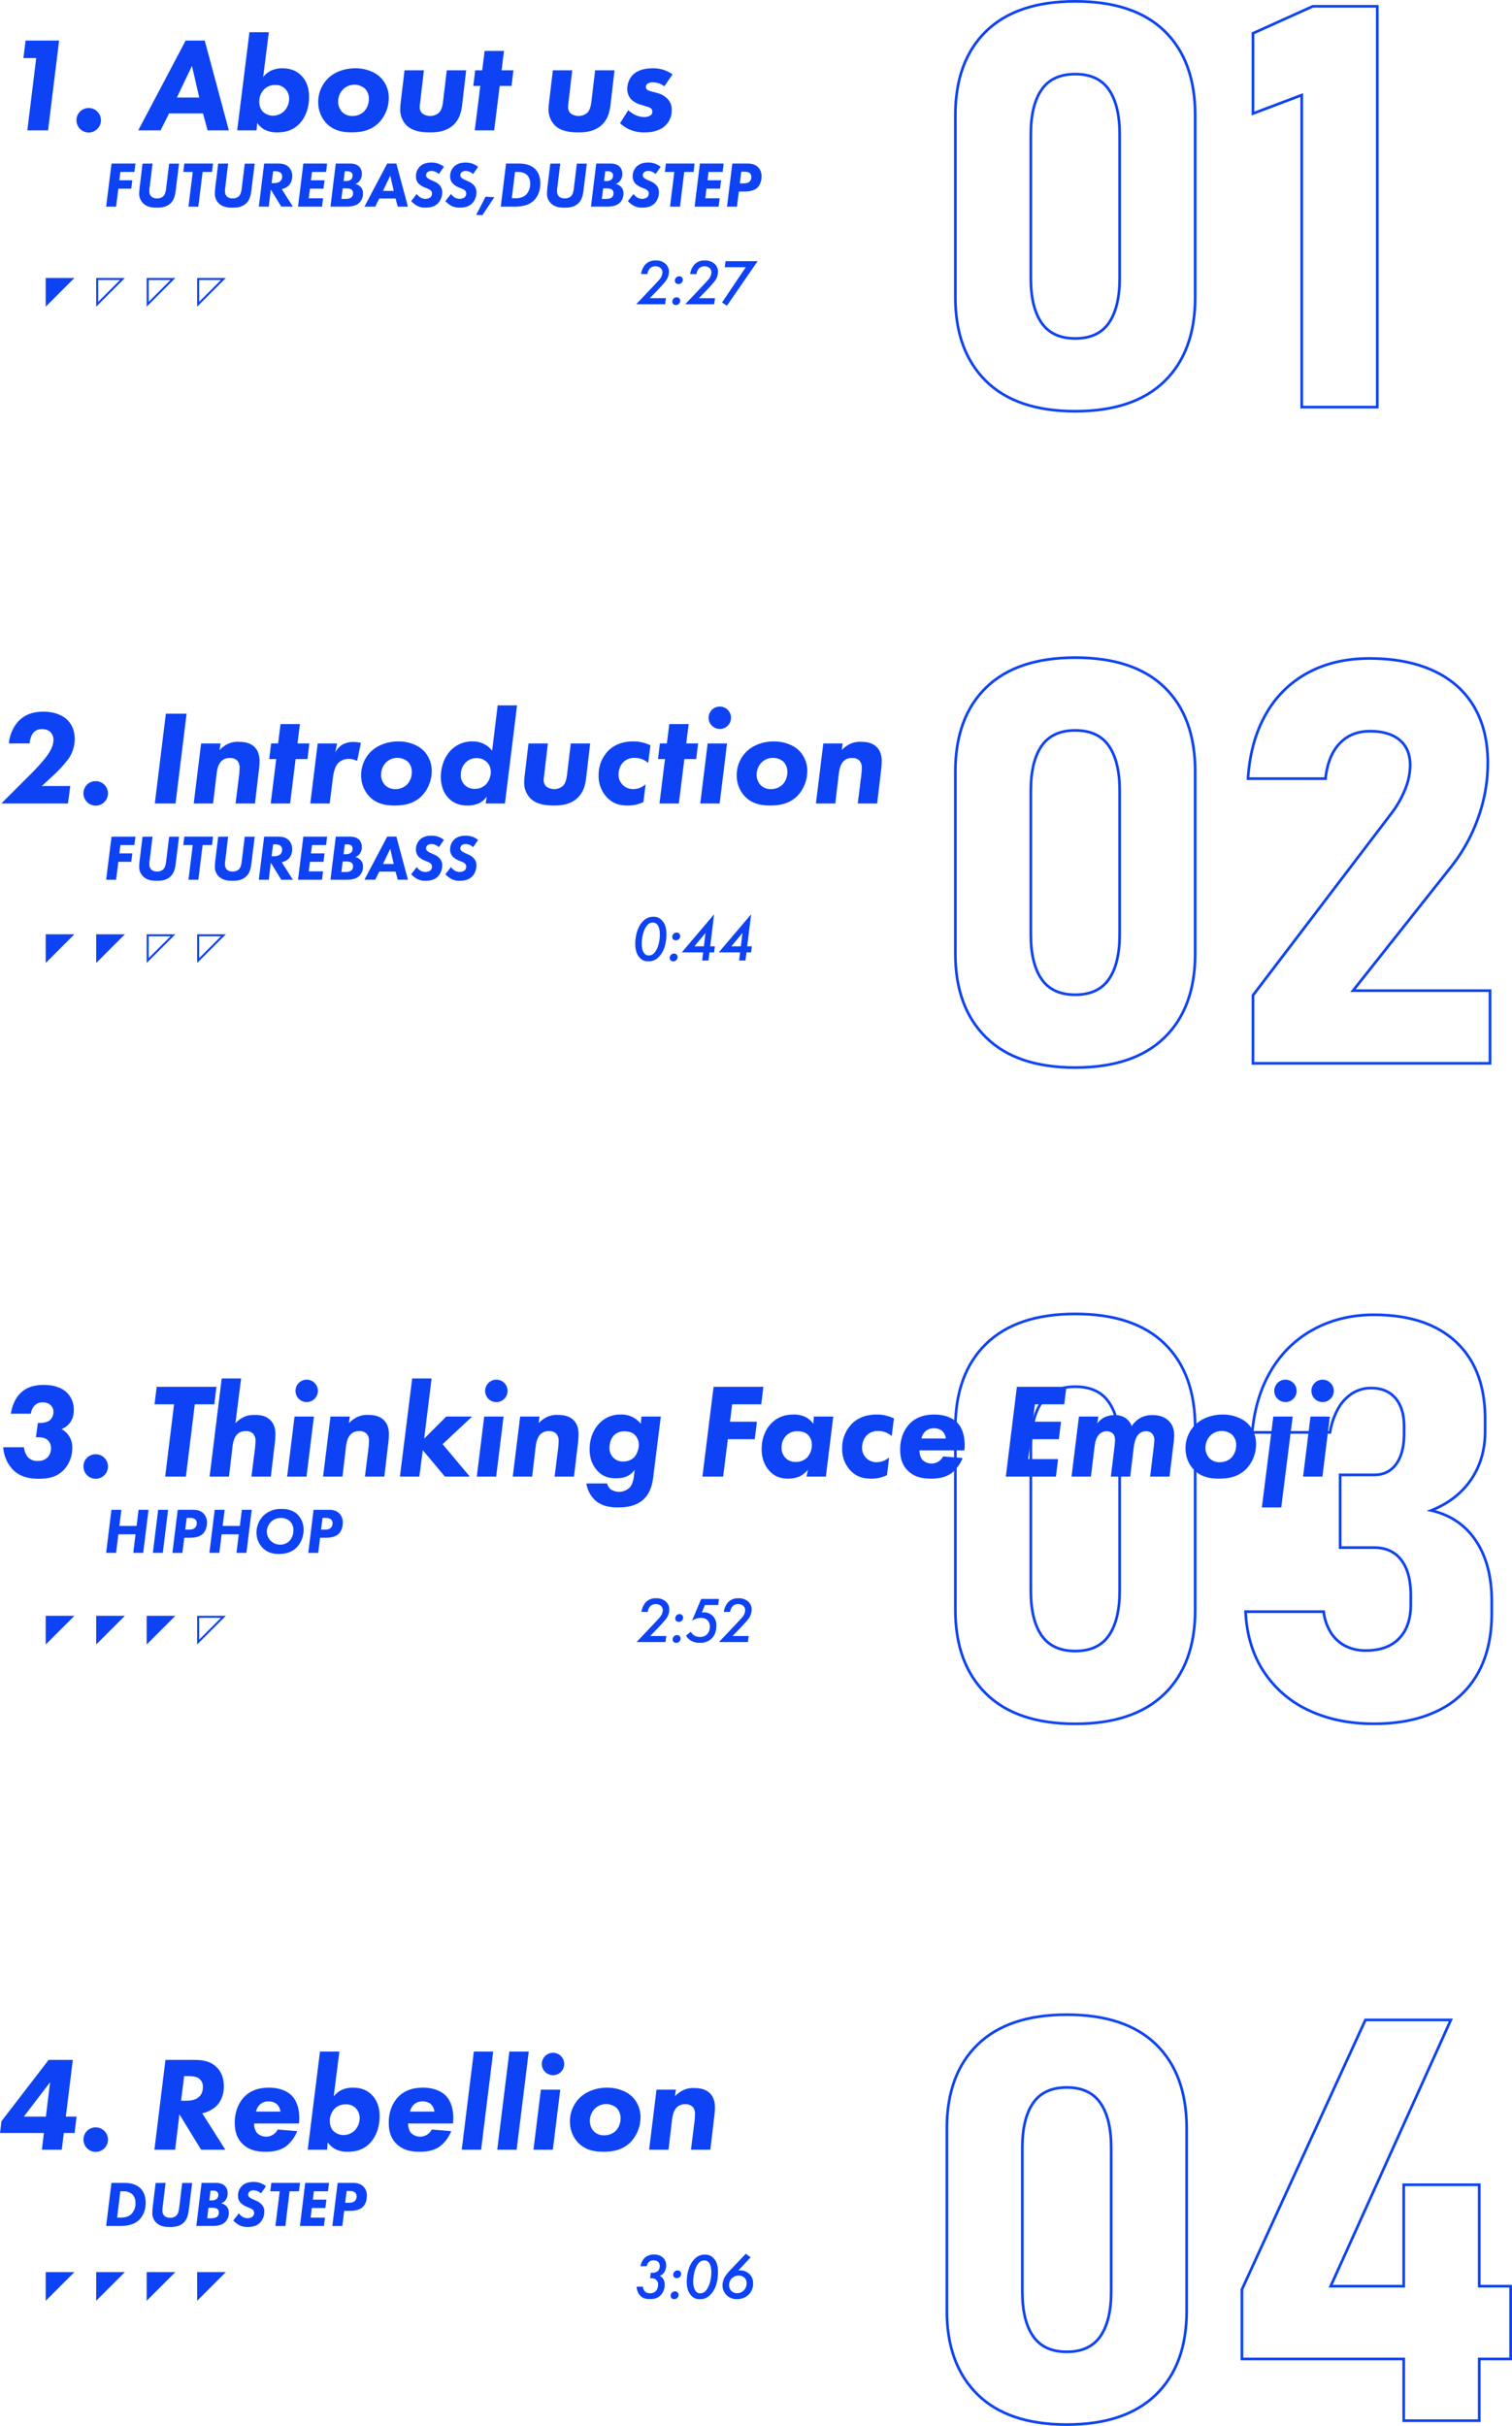 <svg id="レイヤー_1" data-name="レイヤー 1" xmlns="http://www.w3.org/2000/svg" viewBox="0 0 1123.2 1802"><defs><style>.cls-1,.cls-3{fill:#0e43f5;}.cls-2,.cls-4{fill:none;}.cls-2,.cls-3,.cls-4{stroke:#0e43f5;}.cls-2{stroke-width:2px;}.cls-3,.cls-4{stroke-width:1.5px;}</style></defs><g id="レイヤー_2" data-name="レイヤー 2"><g id="レイヤー_1-2" data-name="レイヤー 1-2"><path class="cls-1" d="M26.9,43.14H17.4l1.6-13H43.9l-8.2,66.7H20.3Z"/><path class="cls-1" d="M65.9,80.24a9.1,9.1,0,1,1-9.1,9.1h0a9,9,0,0,1,8.9-9.1Z"/><path class="cls-1" d="M150.8,84.24H125.6l-6.3,12.6H102.7l35.2-66.7h14.2L170,96.84H154.2ZM148,72.44l-5.4-23.5-11.2,23.5Z"/><path class="cls-1" d="M195.5,57.24a17.3,17.3,0,0,1,5.5-4.6,19.11,19.11,0,0,1,8.7-1.9c5.4,0,9.8,1.4,13.5,4.8,5.3,4.9,6.4,11.4,6.4,16.3,0,8.2-2.6,15.4-7.3,20.2s-10.2,6.3-16.5,6.3a19.64,19.64,0,0,1-9.4-2.1,17.7,17.7,0,0,1-5.4-4.9l-.4,5.5H176.2l9.1-72.9h14.4Zm.8,9a13,13,0,0,0-3.7,9.2c0,4.3,1.8,6.7,2.9,7.7a10.91,10.91,0,0,0,7.3,2.8,12.14,12.14,0,0,0,8.2-3.3,13.57,13.57,0,0,0,3.8-9.3,10.27,10.27,0,0,0-3.1-7.5,9.69,9.69,0,0,0-7.1-2.7A11.4,11.4,0,0,0,196.3,66.24Z"/><path class="cls-1" d="M282.8,57.64a21.15,21.15,0,0,1,6,15.1A26.73,26.73,0,0,1,281.6,91c-6.3,6.4-14,7.3-20.5,7.3-5.7,0-12.9-.8-18.6-6.7a22.46,22.46,0,0,1-6.1-15.7,24.32,24.32,0,0,1,7.2-17.6c4.9-4.8,12.3-7.6,20.5-7.6C271.3,50.74,278.4,53.24,282.8,57.64Zm-12.5,25.3a13.36,13.36,0,0,0,3.7-9.5,10.52,10.52,0,0,0-3-7.7,12.05,12.05,0,0,0-15.8.3,12.85,12.85,0,0,0-4,9.5,11.12,11.12,0,0,0,2.9,7.6,10.31,10.31,0,0,0,7.8,3A12.14,12.14,0,0,0,270.3,82.94Z"/><path class="cls-1" d="M346.3,52.24l-2.8,24.1c-.6,5.3-1.5,11.5-6.5,16.3-5.3,5.1-12.4,5.7-17.5,5.7-4.5,0-12.4-.3-17.4-5.1a16.58,16.58,0,0,1-4.8-12,57.71,57.71,0,0,1,.5-6.3l2.7-22.7h14.4l-2.6,22.2c-.3,2.8-.5,3.8-.5,4.9a6.38,6.38,0,0,0,1.9,4.9,10,10,0,0,0,12.5-.6c.6-.6,2.3-2.7,2.9-8l2.8-23.4Z"/><path class="cls-1" d="M371.2,63.84l-4.1,33H352.7l4.09-33h-5.2L353,52.24h5.2l1.8-14.4h14.4l-1.8,14.4h8.8L380,63.84Z"/><path class="cls-1" d="M456.5,52.24l-2.8,24.1c-.6,5.3-1.5,11.5-6.5,16.3-5.3,5.1-12.41,5.7-17.51,5.7-4.5,0-12.4-.3-17.4-5.1a16.58,16.58,0,0,1-4.8-12,57.71,57.71,0,0,1,.5-6.3l2.7-22.7h14.4l-2.6,22.2c-.3,2.8-.5,3.8-.5,4.9a6.38,6.38,0,0,0,1.9,4.9,10,10,0,0,0,12.51-.6c.6-.6,2.3-2.7,2.89-8l2.81-23.4Z"/><path class="cls-1" d="M493.49,64.14a14.15,14.15,0,0,0-8.4-3,7,7,0,0,0-4.3,1.2,3,3,0,0,0-1,2.2,2.71,2.71,0,0,0,1.4,2.4,15.41,15.41,0,0,0,3.5,1.2l3.3.9a16,16,0,0,1,7.7,4.2,11.25,11.25,0,0,1,3.3,8.5,15.28,15.28,0,0,1-4.2,11c-4.8,5-11.8,5.6-15.7,5.6a27,27,0,0,1-11.6-2.2,26,26,0,0,1-6.9-4.6l6.1-9.7a21.34,21.34,0,0,0,5.5,3.7,16.16,16.16,0,0,0,6.2,1.4,8.43,8.43,0,0,0,4.4-1,3.07,3.07,0,0,0,1.8-2.9,3.21,3.21,0,0,0-1.4-2.8,15.69,15.69,0,0,0-3.5-1.3l-3.2-1a17.79,17.79,0,0,1-7.5-4,11.35,11.35,0,0,1-3-8,14.8,14.8,0,0,1,4.2-10.4c4.6-4.5,11.5-4.8,14.7-4.8a24.39,24.39,0,0,1,14.7,4.5Z"/><path class="cls-1" d="M99.82,127.72H89.45l-.76,6.19h9.6l-.77,6.24h-9.6L86.24,153.5H78.85l4-32h17.76Z"/><path class="cls-1" d="M113.31,121.48,111.2,139a14.47,14.47,0,0,0-.24,2.79,5.62,5.62,0,0,0,1.39,4.13,6,6,0,0,0,4.22,1.44,6.45,6.45,0,0,0,4.71-1.59c1.58-1.58,1.92-4.27,2.16-6.09l2.21-18.15H133l-2.3,18.63c-.48,3.84-.92,7.72-3.8,10.65-3.21,3.31-7.87,3.46-10.51,3.46-3.17,0-7.2-.39-10.13-3.31a9.73,9.73,0,0,1-2.83-7.4c0-1.44.24-3.74.38-5l2.07-17Z"/><path class="cls-1" d="M150.51,127.72l-3.17,25.78H140l3.17-25.78h-7l.76-6.24h21.32l-.77,6.24Z"/><path class="cls-1" d="M169.47,121.48,167.36,139a14.47,14.47,0,0,0-.24,2.79,5.62,5.62,0,0,0,1.39,4.13,6,6,0,0,0,4.22,1.44,6.45,6.45,0,0,0,4.71-1.59c1.58-1.58,1.92-4.27,2.16-6.09l2.21-18.15h7.39l-2.31,18.63c-.47,3.84-.91,7.72-3.79,10.65-3.21,3.31-7.87,3.46-10.51,3.46-3.17,0-7.2-.39-10.13-3.31a9.72,9.72,0,0,1-2.83-7.4c0-1.44.24-3.74.38-5l2.07-17Z"/><path class="cls-1" d="M206.24,121.48c3.07,0,6.09.29,8.49,2.88a9.11,9.11,0,0,1,2.31,6.53,9.72,9.72,0,0,1-2.64,7,10.37,10.37,0,0,1-5.09,2.59l8.26,13h-8.64l-7.73-12.63-1.54,12.63h-7.39l3.94-32ZM201.77,136h1.83a7.17,7.17,0,0,0,4.32-1.15,4.45,4.45,0,0,0,1.63-3.74A3.43,3.43,0,0,0,208,128a7.49,7.49,0,0,0-4-.77h-1.1Z"/><path class="cls-1" d="M242.24,127.72H231.77l-.77,6.19h10.09l-.77,6.24H230.24l-.87,7.11H240l-.77,6.24H221.4l3.94-32H243Z"/><path class="cls-1" d="M249.44,121.48h10.22c2.16,0,5,.24,7.06,2.21a7.45,7.45,0,0,1,2.06,5.47,8.12,8.12,0,0,1-1.49,5,6.46,6.46,0,0,1-3.36,2.45,8,8,0,0,1,3.65,1.92,6.55,6.55,0,0,1,2.07,5.09,9.4,9.4,0,0,1-2.6,6.86c-2.54,2.55-6.28,3-9.64,3H245.5Zm4.17,26.26h2.69c1.39,0,3.65-.15,4.8-1.2a4,4,0,0,0,1.15-3.07,3.37,3.37,0,0,0-.86-2.4c-1.06-1.06-3.26-1.11-3.94-1.11h-2.88Zm1.64-13.25h1.48a5.93,5.93,0,0,0,4.08-1.2,4.1,4.1,0,0,0,1.11-2.88,3,3,0,0,0-1-2.4,5.24,5.24,0,0,0-3.27-.77h-1.53Z"/><path class="cls-1" d="M293.84,147.45h-12.1l-3,6.05h-8l16.89-32h6.82l8.59,32h-7.58Zm-1.35-5.66L289.9,130.5l-5.38,11.29Z"/><path class="cls-1" d="M326,129.3a8,8,0,0,0-5.37-2.3,5,5,0,0,0-3,.82,3,3,0,0,0-1.1,2.3,2.61,2.61,0,0,0,1.1,2.16,13.24,13.24,0,0,0,3.12,1.68l1.88.86a11.12,11.12,0,0,1,4.22,3.08,7.37,7.37,0,0,1,1.63,5,11.72,11.72,0,0,1-3.21,8.21c-2.6,2.54-5.91,3.12-9.17,3.12a12.45,12.45,0,0,1-6.39-1.44,17.81,17.81,0,0,1-4.27-3.41l4.13-5.28a11.2,11.2,0,0,0,2.69,2.54A7.17,7.17,0,0,0,316,147.7a6.64,6.64,0,0,0,3.55-1,3.71,3.71,0,0,0,1.35-3,3,3,0,0,0-.91-2.21,7.58,7.58,0,0,0-2.55-1.44l-1.87-.77a14.14,14.14,0,0,1-4.51-2.83A7.41,7.41,0,0,1,309,131a10.06,10.06,0,0,1,2.87-7.25c2.6-2.54,5.91-3,8.65-3a14.23,14.23,0,0,1,9.26,3.17Z"/><path class="cls-1" d="M351.44,129.3a8,8,0,0,0-5.38-2.3,4.91,4.91,0,0,0-3,.82,3,3,0,0,0-1.11,2.3,2.61,2.61,0,0,0,1.11,2.16,12.88,12.88,0,0,0,3.12,1.68l1.87.86a11.12,11.12,0,0,1,4.22,3.08,7.37,7.37,0,0,1,1.63,5,11.72,11.72,0,0,1-3.21,8.21c-2.59,2.54-5.91,3.12-9.17,3.12a12.45,12.45,0,0,1-6.39-1.44,17.81,17.81,0,0,1-4.27-3.41L335,144.1a11.2,11.2,0,0,0,2.69,2.54,7.17,7.17,0,0,0,3.74,1.06,6.68,6.68,0,0,0,3.56-1,3.73,3.73,0,0,0,1.34-3,3,3,0,0,0-.91-2.21,7.58,7.58,0,0,0-2.55-1.44l-1.87-.77a14.14,14.14,0,0,1-4.51-2.83,7.39,7.39,0,0,1-2.11-5.43,10,10,0,0,1,2.88-7.25c2.59-2.54,5.9-3,8.64-3a14.17,14.17,0,0,1,9.26,3.17Z"/><path class="cls-1" d="M360.7,146.11l6.53.33-8.88,13.39-4.61-.19Z"/><path class="cls-1" d="M385.32,121.48c3.31,0,8.64.48,12.24,4.08,2.12,2.11,3.84,5.62,3.84,10.66,0,7.34-3.36,11.33-5,12.86-3.7,3.51-8.74,4.42-14.54,4.42H372l3.93-32Zm-5.13,25.78h2.25c2.16,0,5.57-.15,8.16-2.45a11.19,11.19,0,0,0,3.22-8.4,8.8,8.8,0,0,0-2.31-6.43,9.86,9.86,0,0,0-6.67-2.26h-2.25Z"/><path class="cls-1" d="M416.19,121.48,414.07,139a16.25,16.25,0,0,0-.24,2.79,5.62,5.62,0,0,0,1.4,4.13,6,6,0,0,0,4.22,1.44,6.45,6.45,0,0,0,4.71-1.59c1.58-1.58,1.92-4.27,2.16-6.09l2.2-18.15h7.4l-2.31,18.63c-.48,3.84-.91,7.72-3.79,10.65-3.22,3.31-7.87,3.46-10.51,3.46-3.17,0-7.2-.39-10.13-3.31a9.72,9.72,0,0,1-2.83-7.4c0-1.44.23-3.74.38-5l2.06-17Z"/><path class="cls-1" d="M442.92,121.48h10.23c2.16,0,5,.24,7.05,2.21a7.41,7.41,0,0,1,2.07,5.47,8.12,8.12,0,0,1-1.49,5,6.52,6.52,0,0,1-3.36,2.45,8,8,0,0,1,3.65,1.92,6.54,6.54,0,0,1,2.06,5.09,9.39,9.39,0,0,1-2.59,6.86c-2.54,2.55-6.29,3-9.65,3H439Zm4.18,26.26h2.69c1.39,0,3.64-.15,4.8-1.2a4,4,0,0,0,1.15-3.07,3.42,3.42,0,0,0-.86-2.4c-1.06-1.06-3.27-1.11-3.94-1.11h-2.88Zm1.63-13.25h1.49a6,6,0,0,0,4.08-1.2,4,4,0,0,0,1.1-2.88,3,3,0,0,0-1-2.4,5.19,5.19,0,0,0-3.26-.77H449.6Z"/><path class="cls-1" d="M487,129.3a8,8,0,0,0-5.38-2.3,5,5,0,0,0-3,.82,3,3,0,0,0-1.1,2.3,2.61,2.61,0,0,0,1.1,2.16,13.24,13.24,0,0,0,3.12,1.68l1.88.86a11.12,11.12,0,0,1,4.22,3.08,7.37,7.37,0,0,1,1.63,5,11.72,11.72,0,0,1-3.21,8.21c-2.6,2.54-5.91,3.12-9.17,3.12a12.45,12.45,0,0,1-6.39-1.44,17.81,17.81,0,0,1-4.27-3.41l4.13-5.28a11.2,11.2,0,0,0,2.69,2.54A7.17,7.17,0,0,0,477,147.7a6.64,6.64,0,0,0,3.55-1,3.71,3.71,0,0,0,1.35-3,3,3,0,0,0-.91-2.21,7.58,7.58,0,0,0-2.55-1.44l-1.87-.77a14.14,14.14,0,0,1-4.51-2.83A7.4,7.4,0,0,1,470,131a10,10,0,0,1,2.88-7.25c2.59-2.54,5.9-3,8.64-3a14.23,14.23,0,0,1,9.26,3.17Z"/><path class="cls-1" d="M508.3,127.72l-3.17,25.78h-7.39l3.17-25.78h-7l.77-6.24H516l-.77,6.24Z"/><path class="cls-1" d="M536.81,127.72H526.34l-.76,6.19h10.08l-.77,6.24H524.81l-.87,7.11H534.6l-.77,6.24H516l3.93-32H537.6Z"/><path class="cls-1" d="M554.81,121.48c2.25,0,5.71.1,8.3,2.69a9.29,9.29,0,0,1,2.6,6.86c0,3.55-1.21,6.63-3.13,8.4-1.43,1.35-4.17,2.84-9.5,2.84h-4.22l-1.4,11.23h-7.39l3.94-32Zm-5.23,14.74h2.64c1.58,0,3.41-.15,4.65-1.4a4.46,4.46,0,0,0,1.25-3.31,3.64,3.64,0,0,0-1.06-2.78c-1.15-1.11-3.07-1.2-4.17-1.2h-2.21Z"/><path class="cls-1" d="M21,576.84a157.06,157.06,0,0,0,12.6-13.7c2.3-2.9,6.1-8.2,6.1-13.4a8.08,8.08,0,0,0-2.5-6.2,8.91,8.91,0,0,0-6-1.9,7.88,7.88,0,0,0-6.3,2.5c-1.6,1.8-2.7,5.3-2.9,8.1H6.6a28.19,28.19,0,0,1,6.9-16.3c5.3-5.7,12-7.3,18.7-7.3,8,0,14.1,2.5,17.8,6.1,2.7,2.6,5.5,7.2,5.5,14.2a25.74,25.74,0,0,1-4.4,14.4,85.7,85.7,0,0,1-10.9,12.1l-9.1,8.4H52.2l-1.7,13H1Z"/><path class="cls-1" d="M71.1,580.24a9.1,9.1,0,1,1-9.1,9.1h0a9,9,0,0,1,8.9-9.1Z"/><path class="cls-1" d="M138.6,530.14l-8.2,66.7H115l8.2-66.7Z"/><path class="cls-1" d="M163.8,552.24l-.7,4.9a21.26,21.26,0,0,1,5.5-4.2,16.8,16.8,0,0,1,8.8-1.9c3.7,0,8.2.5,11.6,3.8s3.8,7.9,3.8,10.6a67.19,67.19,0,0,1-.7,8.5l-2.7,22.9H175l2.4-19.3a54.2,54.2,0,0,0,.6-7.2,7.7,7.7,0,0,0-1.8-5.4,7.39,7.39,0,0,0-5.3-1.9,8.65,8.65,0,0,0-6.5,2.4c-2.6,2.7-3.2,7-3.5,9.4l-2.6,22H143.9l5.5-44.6Z"/><path class="cls-1" d="M219.6,563.84l-4.1,33H201.1l4.1-33H200l1.4-11.6h5.2l1.8-14.4h14.4l-1.8,14.4h8.8l-1.4,11.6Z"/><path class="cls-1" d="M236,552.24h14.4l-1.3,6.6a14,14,0,0,1,5.6-5.9,16.71,16.71,0,0,1,7.5-1.8,23,23,0,0,1,5.9.7l-2.8,13.4a13.79,13.79,0,0,0-6.3-1.5,10.61,10.61,0,0,0-7.4,2.7c-2.5,2.4-3.7,6.6-4.3,11.4l-2.4,19H230.5Z"/><path class="cls-1" d="M314.7,557.64a21.15,21.15,0,0,1,6,15.1,26.73,26.73,0,0,1-7.2,18.3c-6.3,6.4-14,7.3-20.5,7.3-5.7,0-12.91-.8-18.61-6.7a22.46,22.46,0,0,1-6.1-15.7,24.27,24.27,0,0,1,7.21-17.6c4.9-4.8,12.3-7.6,20.5-7.6C303.2,550.74,310.3,553.24,314.7,557.64Zm-12.5,25.3a13.36,13.36,0,0,0,3.7-9.5,10.52,10.52,0,0,0-3-7.7,12.05,12.05,0,0,0-15.8.3,12.85,12.85,0,0,0-4,9.5,11.06,11.06,0,0,0,2.9,7.6,10.31,10.31,0,0,0,7.8,3A12.14,12.14,0,0,0,302.2,582.94Z"/><path class="cls-1" d="M369.7,523.94h14.4l-9,72.9H360.8l.8-5.1a14.74,14.74,0,0,1-5.9,5,20.51,20.51,0,0,1-8.61,1.6c-5.4,0-9.8-1.5-13.5-5.1s-6.1-9.1-6.1-16.2c0-7.3,2.5-14.8,7.7-20a21.83,21.83,0,0,1,16-6.3,17.86,17.86,0,0,1,14.4,6.9Zm-23.81,42.5a12.75,12.75,0,0,0-3.6,9.1,9.94,9.94,0,0,0,10.5,10.4,11.24,11.24,0,0,0,8.31-3.4,14.26,14.26,0,0,0,3.5-9.2,10.1,10.1,0,0,0-2.9-7.2,10.57,10.57,0,0,0-7.61-3A11.24,11.24,0,0,0,345.89,566.44Z"/><path class="cls-1" d="M438.4,552.24l-2.8,24.1c-.6,5.3-1.5,11.5-6.5,16.3-5.31,5.1-12.41,5.7-17.51,5.7-4.5,0-12.4-.3-17.4-5.1a16.58,16.58,0,0,1-4.8-12,57.71,57.71,0,0,1,.5-6.3l2.7-22.7H407l-2.6,22.2c-.3,2.8-.5,3.8-.5,4.9a6.38,6.38,0,0,0,1.9,4.9,10,10,0,0,0,12.5-.6c.6-.6,2.3-2.7,2.9-8l2.81-23.4Z"/><path class="cls-1" d="M481.49,566.74a15,15,0,0,0-10-3.8,11.82,11.82,0,0,0-8.7,3.4,13.65,13.65,0,0,0-3.3,8.9,10.54,10.54,0,0,0,3.2,7.9,10.77,10.77,0,0,0,7.8,3,13.53,13.53,0,0,0,9.1-3.6l-1.6,13.2a25.25,25.25,0,0,1-11.8,2.6c-5.9,0-10.9-1.3-15.5-6.2a23,23,0,0,1-6-16.1,25.62,25.62,0,0,1,7-18.2c3.8-3.9,9.7-7.1,18.5-7.1a28.7,28.7,0,0,1,13,2.9Z"/><path class="cls-1" d="M508.39,563.84l-4.1,33h-14.4l4.1-33h-5.2l1.4-11.6h5.2l1.8-14.4h14.4l-1.8,14.4h8.8l-1.4,11.6Z"/><path class="cls-1" d="M540.09,552.24l-5.5,44.6h-14.4l5.5-44.6Zm-5.3-27.4a8.32,8.32,0,1,1-.16,0Z"/><path class="cls-1" d="M593.69,557.64a21.15,21.15,0,0,1,6,15.1,26.73,26.73,0,0,1-7.2,18.3c-6.3,6.4-14,7.3-20.5,7.3-5.7,0-12.9-.8-18.6-6.7a22.46,22.46,0,0,1-6.1-15.7,24.32,24.32,0,0,1,7.2-17.6c4.9-4.8,12.3-7.6,20.5-7.6C582.19,550.74,589.29,553.24,593.69,557.64Zm-12.5,25.3a13.36,13.36,0,0,0,3.7-9.5,10.52,10.52,0,0,0-3-7.7,12.05,12.05,0,0,0-15.8.3,12.85,12.85,0,0,0-4,9.5,11.12,11.12,0,0,0,2.9,7.6,10.31,10.31,0,0,0,7.8,3A12.14,12.14,0,0,0,581.19,582.94Z"/><path class="cls-1" d="M626,552.24l-.7,4.9a21.26,21.26,0,0,1,5.5-4.2,16.8,16.8,0,0,1,8.8-1.9c3.7,0,8.2.5,11.6,3.8s3.8,7.9,3.8,10.6a67.19,67.19,0,0,1-.7,8.5l-2.7,22.9H637.2l2.4-19.3a54.2,54.2,0,0,0,.6-7.2,7.7,7.7,0,0,0-1.8-5.4,7.39,7.39,0,0,0-5.3-1.9,8.65,8.65,0,0,0-6.5,2.4c-2.6,2.7-3.2,7-3.5,9.4l-2.6,22H606.1l5.5-44.6Z"/><path class="cls-1" d="M99.82,627.72H89.45l-.76,6.19h9.6l-.77,6.24h-9.6L86.24,653.5H78.85l4-32h17.76Z"/><path class="cls-1" d="M113.31,621.48,111.2,639a14.47,14.47,0,0,0-.24,2.79,5.62,5.62,0,0,0,1.39,4.13,6,6,0,0,0,4.22,1.44,6.45,6.45,0,0,0,4.71-1.59c1.58-1.58,1.92-4.27,2.16-6.09l2.21-18.15H133l-2.3,18.63c-.48,3.84-.92,7.72-3.8,10.65-3.21,3.32-7.87,3.46-10.51,3.46-3.17,0-7.2-.39-10.13-3.31a9.73,9.73,0,0,1-2.83-7.4c0-1.44.24-3.74.38-5l2.07-17Z"/><path class="cls-1" d="M150.51,627.72l-3.17,25.78H140l3.17-25.78h-7l.76-6.24h21.32l-.77,6.24Z"/><path class="cls-1" d="M169.47,621.48,167.36,639a14.47,14.47,0,0,0-.24,2.79,5.62,5.62,0,0,0,1.39,4.13,6,6,0,0,0,4.22,1.44,6.45,6.45,0,0,0,4.71-1.59c1.58-1.58,1.92-4.27,2.16-6.09l2.21-18.15h7.39l-2.31,18.63c-.47,3.84-.91,7.72-3.79,10.65-3.21,3.32-7.87,3.46-10.51,3.46-3.17,0-7.2-.39-10.13-3.31a9.72,9.72,0,0,1-2.83-7.4c0-1.44.24-3.74.38-5l2.07-17Z"/><path class="cls-1" d="M206.24,621.48c3.07,0,6.09.29,8.49,2.88a9.11,9.11,0,0,1,2.31,6.53,9.72,9.72,0,0,1-2.64,7,10.37,10.37,0,0,1-5.09,2.59l8.26,13h-8.64l-7.73-12.63-1.54,12.63h-7.39l3.94-32ZM201.77,636h1.83a7.17,7.17,0,0,0,4.32-1.16,4.45,4.45,0,0,0,1.63-3.74A3.43,3.43,0,0,0,208,628a7.49,7.49,0,0,0-4-.77h-1.1Z"/><path class="cls-1" d="M242.24,627.72H231.77l-.77,6.19h10.09l-.77,6.24H230.24l-.87,7.11H240l-.77,6.24H221.4l3.94-32H243Z"/><path class="cls-1" d="M249.44,621.48h10.22c2.16,0,5,.24,7.06,2.21a7.49,7.49,0,0,1,2.06,5.47,8.05,8.05,0,0,1-1.49,5,6.46,6.46,0,0,1-3.36,2.45,8,8,0,0,1,3.65,1.92,6.55,6.55,0,0,1,2.07,5.09,9.4,9.4,0,0,1-2.6,6.86c-2.54,2.55-6.28,3-9.64,3H245.5Zm4.17,26.26h2.69c1.39,0,3.65-.15,4.8-1.2a4,4,0,0,0,1.15-3.07,3.37,3.37,0,0,0-.86-2.4c-1.06-1.06-3.26-1.11-3.94-1.11h-2.88Zm1.64-13.25h1.48a5.92,5.92,0,0,0,4.08-1.2,4.1,4.1,0,0,0,1.11-2.88,3,3,0,0,0-1-2.4,5.24,5.24,0,0,0-3.27-.77h-1.53Z"/><path class="cls-1" d="M293.84,647.45h-12.1l-3,6h-8l16.89-32h6.82l8.59,32h-7.58Zm-1.35-5.66L289.9,630.5l-5.38,11.29Z"/><path class="cls-1" d="M326,629.3a8,8,0,0,0-5.37-2.3,5,5,0,0,0-3,.82,3,3,0,0,0-1.1,2.3,2.61,2.61,0,0,0,1.1,2.16,13.24,13.24,0,0,0,3.12,1.68l1.88.87a11.09,11.09,0,0,1,4.22,3.07,7.37,7.37,0,0,1,1.63,5,11.72,11.72,0,0,1-3.21,8.21c-2.6,2.54-5.91,3.12-9.17,3.12a12.45,12.45,0,0,1-6.39-1.44,17.81,17.81,0,0,1-4.27-3.41l4.13-5.28a11.2,11.2,0,0,0,2.69,2.54A7.17,7.17,0,0,0,316,647.7a6.64,6.64,0,0,0,3.55-1,3.71,3.71,0,0,0,1.35-3,3,3,0,0,0-.91-2.21,7.58,7.58,0,0,0-2.55-1.44l-1.87-.77a14.14,14.14,0,0,1-4.51-2.83A7.41,7.41,0,0,1,309,631a10.06,10.06,0,0,1,2.87-7.25c2.6-2.54,5.91-3,8.65-3a14.17,14.17,0,0,1,9.26,3.17Z"/><path class="cls-1" d="M351.44,629.3a8,8,0,0,0-5.38-2.3,4.91,4.91,0,0,0-3,.82,3,3,0,0,0-1.11,2.3,2.61,2.61,0,0,0,1.11,2.16,13.24,13.24,0,0,0,3.12,1.68l1.87.87a11.09,11.09,0,0,1,4.22,3.07,7.37,7.37,0,0,1,1.63,5,11.72,11.72,0,0,1-3.21,8.21c-2.59,2.54-5.91,3.12-9.17,3.12a12.45,12.45,0,0,1-6.39-1.44,17.81,17.81,0,0,1-4.27-3.41L335,644.1a11.2,11.2,0,0,0,2.69,2.54,7.17,7.17,0,0,0,3.74,1.06,6.68,6.68,0,0,0,3.56-1,3.73,3.73,0,0,0,1.34-3,3,3,0,0,0-.91-2.21,7.58,7.58,0,0,0-2.55-1.44l-1.87-.77a14.14,14.14,0,0,1-4.51-2.83,7.39,7.39,0,0,1-2.11-5.43,10,10,0,0,1,2.88-7.25c2.59-2.54,5.9-3,8.64-3a14.17,14.17,0,0,1,9.26,3.17Z"/><path class="cls-1" d="M8.1,1050.14c.7-5.3,3.1-11.3,6.9-15.1,5.4-5.5,12.6-6.3,17.6-6.3,10.1,0,15.1,3.8,17,5.6a17.51,17.51,0,0,1,5.2,13.1,15.12,15.12,0,0,1-2.9,9.5,14.37,14.37,0,0,1-6.2,4.6,15.24,15.24,0,0,1,8,13.7,23.76,23.76,0,0,1-6.3,16.6c-5.3,5.5-11.6,6.6-18.6,6.6-6.4,0-13.6-1.1-19.2-6.7A26.68,26.68,0,0,1,2.4,1075H17.8a14.66,14.66,0,0,0,2.8,7.3,9.5,9.5,0,0,0,7.5,2.9,9.55,9.55,0,0,0,7.4-2.8,9.91,9.91,0,0,0,2.4-6.6,8.14,8.14,0,0,0-2.6-6.2c-2.3-2-5.5-2-7.7-2h-.9l1.4-10.6h1c2.5,0,5.5-.3,7.6-1.8a8,8,0,0,0,3-6.4,6.49,6.49,0,0,0-2.4-5.3,8.35,8.35,0,0,0-5.6-1.8,8.3,8.3,0,0,0-6,2.3,11.82,11.82,0,0,0-2.8,6.1Z"/><path class="cls-1" d="M71.1,1080.24a9.1,9.1,0,1,1-9.1,9.1h0a9,9,0,0,1,8.9-9.1Z"/><path class="cls-1" d="M144.7,1043.14l-6.6,53.7H122.7l6.6-53.7H114.8l1.6-13h44.4l-1.6,13Z"/><path class="cls-1" d="M179.1,1023.94l-4.2,33.2a21.65,21.65,0,0,1,5.5-4.2c3.2-1.7,5.8-1.9,9.1-1.9,3.5,0,7.9.5,11.3,3.8s3.8,7.9,3.8,10.6a67.19,67.19,0,0,1-.7,8.5l-2.7,22.9H186.8l2.4-19.3a54.2,54.2,0,0,0,.6-7.2,7.7,7.7,0,0,0-1.8-5.4,7.28,7.28,0,0,0-5.1-1.9c-2.6,0-4.8.5-6.7,2.4-2.6,2.6-3.2,7-3.5,9.4l-2.6,22H155.7l9-72.9Z"/><path class="cls-1" d="M233.2,1052.24l-5.5,44.6H213.3l5.5-44.6Zm-5.3-27.4a8.32,8.32,0,1,1-.16,0Z"/><path class="cls-1" d="M259.9,1052.24l-.7,4.9a21.26,21.26,0,0,1,5.5-4.2,16.8,16.8,0,0,1,8.8-1.9c3.7,0,8.2.5,11.6,3.8s3.8,7.9,3.8,10.6a67.19,67.19,0,0,1-.7,8.5l-2.7,22.9H271.1l2.4-19.3a54.2,54.2,0,0,0,.6-7.2,7.7,7.7,0,0,0-1.8-5.4,7.39,7.39,0,0,0-5.3-1.9,8.65,8.65,0,0,0-6.5,2.4c-2.6,2.7-3.2,7-3.5,9.4l-2.6,22H240l5.5-44.6Z"/><path class="cls-1" d="M320.6,1023.94l-5.5,44.7,16.4-16.4h19.2l-21.9,20.5,20.2,24.1H330.5l-16.41-19.6-2.59,19.6H297.09l9.1-72.9Z"/><path class="cls-1" d="M374.09,1052.24l-5.5,44.6h-14.4l5.5-44.6Zm-5.3-27.4a8.33,8.33,0,1,1-.14,0Z"/><path class="cls-1" d="M400.79,1052.24l-.7,4.9a21.26,21.26,0,0,1,5.5-4.2,16.8,16.8,0,0,1,8.8-1.9c3.7,0,8.2.5,11.61,3.8s3.79,7.9,3.79,10.6a67.17,67.17,0,0,1-.69,8.5l-2.7,22.9H412l2.4-19.3a54.2,54.2,0,0,0,.6-7.2,7.7,7.7,0,0,0-1.8-5.4,7.39,7.39,0,0,0-5.3-1.9,8.65,8.65,0,0,0-6.5,2.4c-2.6,2.7-3.2,7-3.5,9.4l-2.6,22H380.9l5.5-44.6Z"/><path class="cls-1" d="M476.49,1052.24h14.4l-5.6,44.8c-.7,5.2-2,11.5-6.7,16.2-5.9,5.9-14.3,6.5-19.5,6.5-6,0-12.4-1-17.3-5.6a21.64,21.64,0,0,1-6.2-12.2H451a8.8,8.8,0,0,0,2.7,4.4,11.43,11.43,0,0,0,14.2-1.5c1.8-2.1,2.7-5.6,3-8.3l.6-4.8c-4,5.7-9.7,6.3-13.7,6.3-4.5,0-9.2-.5-13.8-5.3-3.1-3.2-6-8.3-6-16.2s2.7-14.6,7.3-19.3a21.21,21.21,0,0,1,16-6.5,17.91,17.91,0,0,1,14.7,6.9Zm-20.4,13.9c-2,2-3.3,5.7-3.3,9a9.78,9.78,0,0,0,9,10.48,9,9,0,0,0,1.16,0,11.53,11.53,0,0,0,7.9-2.9c2.2-2.1,3.7-6.2,3.7-9.5a10.54,10.54,0,0,0-2.9-7.3c-1.4-1.4-3.7-2.7-7.7-2.7A10.78,10.78,0,0,0,456.09,1066.14Z"/><path class="cls-1" d="M565.49,1043.14h-21.6l-1.6,12.9h20l-1.6,13h-20l-3.5,27.8h-15.4l8.3-66.7h37Z"/><path class="cls-1" d="M604.59,1052.24H619l-5.5,44.6H599.1l1.1-5.1a19.39,19.39,0,0,1-6.3,5,21.26,21.26,0,0,1-8.3,1.6c-5.5,0-9.9-1.4-13.8-5.5-3.3-3.5-6-8.7-6-16.4,0-8.2,2.9-14.8,7.2-19.2,4.6-4.7,10.2-6.5,16.4-6.5a20,20,0,0,1,8.7,1.7,16.06,16.06,0,0,1,6.1,5.2Zm-20.6,14.2a12.64,12.64,0,0,0-3.4,8.9,10.69,10.69,0,0,0,2.9,7.6,10,10,0,0,0,7.6,3,11.63,11.63,0,0,0,8.2-3,13.63,13.63,0,0,0,3.8-9.6,10.3,10.3,0,0,0-3.1-7.7c-1.3-1.2-3.6-2.5-7.5-2.5a11.3,11.3,0,0,0-8.49,3.3Z"/><path class="cls-1" d="M662.39,1066.74a15,15,0,0,0-10-3.8,11.82,11.82,0,0,0-8.7,3.4,13.65,13.65,0,0,0-3.3,8.9,10.54,10.54,0,0,0,3.2,7.9,10.77,10.77,0,0,0,7.8,3,13.53,13.53,0,0,0,9.1-3.6l-1.6,13.2a25.25,25.25,0,0,1-11.8,2.6c-5.9,0-10.9-1.3-15.5-6.2a23,23,0,0,1-6-16.1,25.62,25.62,0,0,1,7-18.2c3.8-3.9,9.7-7.1,18.5-7.1a28.7,28.7,0,0,1,13,2.9Z"/><path class="cls-1" d="M683.09,1077.34a11.82,11.82,0,0,0,1.8,6.7,9.65,9.65,0,0,0,15.7-2.2l14.5,1.2a27,27,0,0,1-8.1,11.1c-5.1,3.8-11.2,4.2-15.3,4.2-5.5,0-12.1-.7-17.4-6-4.3-4.3-5.6-9.6-5.6-15.6,0-9.8,4-16.3,7.7-19.8,5.4-5.1,12.1-6.2,17.7-6.2,7.6,0,13.3,2.4,16.7,5.7,6,5.9,6.2,15.6,5.6,20.9Zm19.5-8.8a9,9,0,0,0-2.9-5.8,10,10,0,0,0-5.9-1.8,9.21,9.21,0,0,0-6.8,2.7,10.39,10.39,0,0,0-2.5,4.9Z"/><path class="cls-1" d="M790.59,1043.14h-21.8l-1.6,12.9h21l-1.6,13h-21l-1.8,14.8H786l-1.6,13H747.18l8.21-66.7h36.8Z"/><path class="cls-1" d="M801.49,1052.24h14.4l-.8,5.2a14.68,14.68,0,0,1,5.3-4.6,17.51,17.51,0,0,1,7.6-1.7,14.23,14.23,0,0,1,8.1,2.2,12.12,12.12,0,0,1,4.6,6,19.54,19.54,0,0,1,5.9-5.8,17.87,17.87,0,0,1,9.5-2.4c3.2,0,8.1.5,11.9,4.1,5.4,5.2,4.4,12,3.7,17.6l-2.9,24h-14.4l2.6-21.5c.4-3.6.5-4.7.5-5.5a7.13,7.13,0,0,0-1.8-5.1,6.26,6.26,0,0,0-4.3-1.6,7.7,7.7,0,0,0-5.5,2.2c-1.5,1.5-3,4.3-3.7,10l-2.6,21.5h-14.4l2.7-22a44.54,44.54,0,0,0,.4-4.9c0-1.4-.1-3.6-1.6-5.1a6.88,6.88,0,0,0-4.6-1.7,7.83,7.83,0,0,0-5.5,2.3c-2.7,2.8-3.2,6.9-3.6,10.1l-2.6,21.3H796Z"/><path class="cls-1" d="M927.09,1057.64a21.15,21.15,0,0,1,6,15.1,26.73,26.73,0,0,1-7.2,18.3c-6.3,6.4-14,7.3-20.5,7.3-5.7,0-12.91-.8-18.61-6.7a22.46,22.46,0,0,1-6.1-15.7,24.32,24.32,0,0,1,7.2-17.6c4.91-4.8,12.31-7.6,20.51-7.6C915.59,1050.74,922.69,1053.24,927.09,1057.64Zm-12.5,25.3a13.36,13.36,0,0,0,3.7-9.5,10.52,10.52,0,0,0-3-7.7,12.06,12.06,0,0,0-15.8.3,12.85,12.85,0,0,0-4,9.5,11.11,11.11,0,0,0,2.9,7.6,10.39,10.39,0,0,0,7.81,3,12.16,12.16,0,0,0,8.39-3.2Z"/><path class="cls-1" d="M960.28,1052.24l-8.5,67.5h-14.4l8.5-67.5Zm-5.3-27.4a8.32,8.32,0,1,1-.16,0H955Z"/><path class="cls-1" d="M987.88,1052.24l-5.5,44.6H968l5.5-44.6Zm-5.3-27.4a8.32,8.32,0,1,1-.16,0Z"/><path class="cls-1" d="M88.69,1133.48h12.77l1.48-12h7.4l-3.94,32H99l1.68-13.78H87.92l-1.68,13.78H78.85l3.93-32h7.39Z"/><path class="cls-1" d="M124.88,1121.48l-3.94,32h-7.39l3.94-32Z"/><path class="cls-1" d="M142.83,1121.48c2.26,0,5.71.1,8.3,2.69a9.21,9.21,0,0,1,2.6,6.86c0,3.55-1.2,6.63-3.12,8.4-1.44,1.35-4.18,2.84-9.51,2.84h-4.22l-1.39,11.23h-7.4l3.94-32Zm-5.23,14.74h2.64c1.58,0,3.41-.15,4.65-1.39a4.54,4.54,0,0,0,1.25-3.32,3.65,3.65,0,0,0-1-2.78c-1.16-1.1-3.08-1.2-4.18-1.2H138.7Z"/><path class="cls-1" d="M165.39,1133.48h12.77l1.49-12H187l-3.94,32h-7.39l1.68-13.78H164.62l-1.68,13.78h-7.39l3.93-32h7.4Z"/><path class="cls-1" d="M221,1124.94a15.63,15.63,0,0,1,4.52,11.37,18.8,18.8,0,0,1-5,13c-4,4.13-9.07,5-13.25,5-4,0-8.4-.72-12.19-4.56a15.75,15.75,0,0,1-4.51-11.19,17.43,17.43,0,0,1,5.28-12.86,18.5,18.5,0,0,1,13.15-4.85C215.17,1120.76,218.86,1122.92,221,1124.94Zm-19.87,5.71a10.78,10.78,0,0,0-2.93,7.34,9.93,9.93,0,0,0,16.76,6.68,11.32,11.32,0,0,0,3-7.88,9,9,0,0,0-2.54-6.72,9.2,9.2,0,0,0-6.63-2.49,10,10,0,0,0-7.69,3.07Z"/><path class="cls-1" d="M243.72,1121.48c2.26,0,5.72.1,8.31,2.69a9.24,9.24,0,0,1,2.59,6.86c0,3.55-1.2,6.63-3.12,8.4-1.44,1.35-4.17,2.84-9.5,2.84h-4.23l-1.39,11.23H229l3.93-32Zm-5.23,14.74h2.64c1.59,0,3.41-.15,4.66-1.39a4.54,4.54,0,0,0,1.25-3.32,3.65,3.65,0,0,0-1.06-2.78c-1.15-1.1-3.07-1.2-4.18-1.2h-2.2Z"/><path class="cls-1" d="M48.9,1572.24h8l-1.5,12.2h-8l-1.5,12.4H31.1l1.5-12.4H0l1.1-8.8,35-45.5h18Zm-14.8,0,3.1-25.5-19.5,25.5Z"/><path class="cls-1" d="M71.1,1580.24a9.1,9.1,0,1,1-9.1,9.1h0a9,9,0,0,1,8.9-9.1Z"/><path class="cls-1" d="M143.8,1530.14c6.4,0,12.7.6,17.7,6,2.3,2.4,4.8,6.7,4.8,13.6,0,6.3-2.2,11.3-5.5,14.6a21.56,21.56,0,0,1-10.6,5.4l17.2,27.1h-18l-16.1-26.3-3.2,26.3H114.7l8.2-66.7Zm-9.3,30.3h3.8c2.5,0,6.3-.3,9-2.4s3.4-5,3.4-7.8a7.19,7.19,0,0,0-3.2-6.5c-2-1.3-4.9-1.6-8.4-1.6h-2.3Z"/><path class="cls-1" d="M188.8,1577.34a11.82,11.82,0,0,0,1.8,6.7,9.65,9.65,0,0,0,15.7-2.2l14.5,1.2a27,27,0,0,1-8.1,11.1c-5.1,3.8-11.2,4.2-15.3,4.2-5.5,0-12.1-.7-17.4-6-4.3-4.3-5.6-9.6-5.6-15.6,0-9.8,4-16.3,7.7-19.8,5.4-5.1,12.1-6.2,17.7-6.2,7.6,0,13.3,2.4,16.7,5.7,6,5.9,6.2,15.6,5.6,20.9Zm19.5-8.8a9,9,0,0,0-2.9-5.8,10,10,0,0,0-5.9-1.8,9.21,9.21,0,0,0-6.8,2.7,10.39,10.39,0,0,0-2.5,4.9Z"/><path class="cls-1" d="M247.9,1557.24a17.3,17.3,0,0,1,5.5-4.6,19.11,19.11,0,0,1,8.7-1.9c5.4,0,9.8,1.4,13.5,4.8,5.3,4.9,6.4,11.4,6.4,16.3,0,8.2-2.6,15.4-7.3,20.2s-10.2,6.3-16.5,6.3a19.64,19.64,0,0,1-9.4-2.1,17.7,17.7,0,0,1-5.4-4.9l-.4,5.5H228.6l9.1-72.9h14.4Zm.8,9a13,13,0,0,0-3.7,9.2c0,4.3,1.8,6.7,2.9,7.7a10.91,10.91,0,0,0,7.3,2.8,12.14,12.14,0,0,0,8.2-3.3,13.57,13.57,0,0,0,3.8-9.3,10.27,10.27,0,0,0-3.1-7.5,9.69,9.69,0,0,0-7.1-2.7A11.4,11.4,0,0,0,248.7,1566.24Z"/><path class="cls-1" d="M303.2,1577.34a11.82,11.82,0,0,0,1.8,6.7,9.65,9.65,0,0,0,15.7-2.2l14.5,1.2a27,27,0,0,1-8.1,11.1c-5.1,3.8-11.2,4.2-15.3,4.2-5.5,0-12.1-.7-17.4-6-4.3-4.3-5.61-9.6-5.61-15.6,0-9.8,4-16.3,7.71-19.8,5.4-5.1,12.1-6.2,17.7-6.2,7.6,0,13.3,2.4,16.7,5.7,6,5.9,6.2,15.6,5.6,20.9Zm19.5-8.8a9,9,0,0,0-2.9-5.8,10,10,0,0,0-5.9-1.8,9.21,9.21,0,0,0-6.8,2.7,10.39,10.39,0,0,0-2.5,4.9Z"/><path class="cls-1" d="M366.4,1523.94l-9,72.9H343l9-72.9Z"/><path class="cls-1" d="M392.79,1523.94l-9,72.9h-14.4l9-72.9Z"/><path class="cls-1" d="M416.19,1552.24l-5.5,44.6h-14.4l5.5-44.6Zm-5.3-27.4a8.32,8.32,0,1,1-.16,0Z"/><path class="cls-1" d="M469.79,1557.64a21.07,21.07,0,0,1,6,15.1,26.73,26.73,0,0,1-7.2,18.3c-6.3,6.4-14,7.3-20.5,7.3-5.7,0-12.9-.8-18.6-6.7a22.46,22.46,0,0,1-6.1-15.7,24.32,24.32,0,0,1,7.2-17.6c4.9-4.8,12.3-7.6,20.5-7.6C458.29,1550.74,465.39,1553.24,469.79,1557.64Zm-12.5,25.3a13.36,13.36,0,0,0,3.7-9.5,10.52,10.52,0,0,0-3-7.7,12.06,12.06,0,0,0-15.8.3,12.85,12.85,0,0,0-4,9.5,11.11,11.11,0,0,0,2.9,7.6,10.31,10.31,0,0,0,7.8,3,12.14,12.14,0,0,0,8.4-3.2Z"/><path class="cls-1" d="M502.09,1552.24l-.7,4.9a21.26,21.26,0,0,1,5.5-4.2,16.8,16.8,0,0,1,8.8-1.9c3.7,0,8.2.5,11.6,3.8s3.8,7.9,3.8,10.6a67.19,67.19,0,0,1-.7,8.5l-2.7,22.9h-14.4l2.4-19.3a54.2,54.2,0,0,0,.6-7.2,7.7,7.7,0,0,0-1.8-5.4,7.39,7.39,0,0,0-5.3-1.9,8.65,8.65,0,0,0-6.5,2.4c-2.6,2.7-3.2,7-3.5,9.4l-2.6,22h-14.4l5.5-44.6Z"/><path class="cls-1" d="M92.14,1621.48c3.32,0,8.64.48,12.24,4.08,2.12,2.11,3.84,5.62,3.84,10.66,0,7.34-3.36,11.33-5,12.86-3.69,3.51-8.73,4.42-14.54,4.42H78.85l3.93-32ZM87,1647.26h2.25c2.16,0,5.57-.15,8.16-2.45a11.19,11.19,0,0,0,3.22-8.4,8.8,8.8,0,0,0-2.31-6.43,9.86,9.86,0,0,0-6.67-2.26H89.41Z"/><path class="cls-1" d="M123,1621.48,120.89,1639a16.25,16.25,0,0,0-.24,2.79,5.62,5.62,0,0,0,1.4,4.13,6,6,0,0,0,4.22,1.44,6.45,6.45,0,0,0,4.71-1.59c1.58-1.58,1.92-4.27,2.16-6.09l2.2-18.15h7.4l-2.31,18.63c-.48,3.84-.91,7.72-3.79,10.65-3.22,3.32-7.87,3.46-10.51,3.46-3.17,0-7.2-.39-10.13-3.31a9.72,9.72,0,0,1-2.83-7.4c0-1.44.24-3.74.38-5l2.06-17Z"/><path class="cls-1" d="M149.74,1621.48H160c2.16,0,5,.24,7.05,2.21a7.41,7.41,0,0,1,2.07,5.47,8.05,8.05,0,0,1-1.49,5,6.52,6.52,0,0,1-3.36,2.45,8,8,0,0,1,3.65,1.92,6.54,6.54,0,0,1,2.06,5.09,9.39,9.39,0,0,1-2.59,6.86c-2.54,2.55-6.29,3-9.65,3h-11.9Zm4.18,26.26h2.69c1.39,0,3.64-.15,4.8-1.2a4,4,0,0,0,1.15-3.07,3.37,3.37,0,0,0-.86-2.4c-1.06-1.06-3.27-1.11-3.94-1.11h-2.88Zm1.63-13.25H157a5.92,5.92,0,0,0,4.08-1.2,4,4,0,0,0,1.1-2.88,3,3,0,0,0-1-2.4,5.19,5.19,0,0,0-3.26-.77h-1.54Z"/><path class="cls-1" d="M193.86,1629.3a8,8,0,0,0-5.38-2.3,5,5,0,0,0-3,.82,3,3,0,0,0-1.1,2.3,2.61,2.61,0,0,0,1.1,2.16,13.24,13.24,0,0,0,3.12,1.68l1.88.87a11.09,11.09,0,0,1,4.22,3.07,7.37,7.37,0,0,1,1.63,5,11.72,11.72,0,0,1-3.21,8.21c-2.59,2.54-5.91,3.12-9.17,3.12a12.45,12.45,0,0,1-6.39-1.44,17.81,17.81,0,0,1-4.27-3.41l4.13-5.28a11.2,11.2,0,0,0,2.69,2.54,7.17,7.17,0,0,0,3.74,1.06,6.64,6.64,0,0,0,3.55-1,3.71,3.71,0,0,0,1.35-3,3,3,0,0,0-.91-2.21,7.58,7.58,0,0,0-2.55-1.44l-1.87-.77a14.14,14.14,0,0,1-4.51-2.83,7.39,7.39,0,0,1-2.11-5.43,10,10,0,0,1,2.88-7.25c2.59-2.54,5.9-3,8.64-3a14.23,14.23,0,0,1,9.26,3.17Z"/><path class="cls-1" d="M215.12,1627.72,212,1653.5h-7.39l3.17-25.78h-7l.77-6.24h21.32l-.77,6.24Z"/><path class="cls-1" d="M243.63,1627.72H233.17l-.77,6.19h10.08l-.77,6.24H231.63l-.87,7.11h10.66l-.77,6.24H222.8l3.93-32H244.4Z"/><path class="cls-1" d="M261.63,1621.48c2.25,0,5.71.1,8.3,2.69a9.29,9.29,0,0,1,2.6,6.86c0,3.55-1.2,6.63-3.12,8.4-1.44,1.35-4.18,2.84-9.51,2.84h-4.22l-1.4,11.23h-7.39l3.94-32Zm-5.23,14.74H259c1.58,0,3.41-.15,4.65-1.39a4.54,4.54,0,0,0,1.25-3.32,3.64,3.64,0,0,0-1.06-2.78c-1.15-1.1-3.07-1.2-4.17-1.2H257.5Z"/><path class="cls-2" d="M732.43,283.05q-22.73-22.43-22.73-62.15V85.56q0-40.12,22.83-62.34T798.77,1q43.61,0,66.34,22.11t22.73,62.45V220.9q0,40.14-22.83,62.35t-66.24,22.22Q755.15,305.47,732.43,283.05Zm91.32-43.21q8-11.57,8-33.27V99.9q0-21.7-8-33.28t-25-11.56q-17,0-25,11.56t-8,33.28V206.57q0,21.7,8,33.27t25,11.57Q815.78,251.41,823.75,239.84Z"/><path class="cls-2" d="M1023.13,302.4H967V70.62L930.78,84.33V24.75L975.21,4.69h47.92Z"/><path class="cls-2" d="M732.43,770.55q-22.73-22.42-22.73-62.15V573.06q0-40.12,22.83-62.34t66.24-22.22q43.61,0,66.34,22.11t22.73,62.45V708.4q0,40.14-22.83,62.35T798.77,793Q755.15,793,732.43,770.55Zm91.32-43.21q8-11.57,8-33.27V587.4q0-21.71-8-33.28t-25-11.56q-17,0-25,11.56t-8,33.28V694.07q0,21.7,8,33.27t25,11.57q17,0,25-11.57Z"/><path class="cls-2" d="M930.78,739.32,1033,605a76.74,76.74,0,0,0,10.75-18.53,48.16,48.16,0,0,0,3.79-17.71v-.41q0-12.08-7.78-18.63t-22.12-6.55q-13.92,0-22.52,9.11t-10.44,25.9v.21H927.09v-.21q1.85-27.84,13.41-47.91a78.27,78.27,0,0,1,31.23-30.61q19.65-10.55,45.45-10.55,27.86,0,47.61,9.12t30.1,26.51q10.33,17.41,10.34,42v.2a120,120,0,0,1-7.07,40.23,126.05,126.05,0,0,1-19.75,36.14l-73.31,92.55h101.77v54H930.78Z"/><path class="cls-2" d="M732.43,1258.05q-22.73-22.42-22.73-62.15V1060.56q0-40.12,22.83-62.34T798.77,976q43.61,0,66.34,22.11t22.73,62.45V1195.9q0,40.14-22.83,62.35t-66.24,22.22Q755.15,1280.47,732.43,1258.05Zm91.32-43.21q8-11.56,8-33.27V1074.9q0-21.7-8-33.28t-25-11.57q-17,0-25,11.57t-8,33.28v106.67q0,21.71,8,33.27t25,11.57q17,0,25-11.57Z"/><path class="cls-2" d="M972.6,1270.64A79.91,79.91,0,0,1,939,1242q-12.5-18.82-13.72-44.84h58a37.61,37.61,0,0,0,5.42,15.67,28,28,0,0,0,10.75,9.83,32.64,32.64,0,0,0,15.16,3.37q16,0,24.67-8.9T1048,1192v-7q0-17-7.06-26.21t-20.17-9.21H995.53v-54h25.19q10.63,0,16.48-8.09t5.84-22.63v-5.12q0-13.71-6.45-21.19t-18.12-7.47a25.57,25.57,0,0,0-13.82,3.89,31.81,31.81,0,0,0-10.55,11.26A53.46,53.46,0,0,0,988,1064H930.22q2.46-27.23,14.64-47a81.72,81.72,0,0,1,31.84-30q19.65-10.34,43.81-10.34,39.52,0,61.12,20.17t21.6,57.23v9q0,20.68-10.44,36T1063.1,1122q21.51,4.9,33.28,22.52t11.77,44.84v9q0,26-10.24,44.43a66.87,66.87,0,0,1-29.89,28q-19.66,9.63-47.3,9.63Q993.69,1280.47,972.6,1270.64Z"/><path class="cls-2" d="M792.45,1496.53q-43.41,0-66.24,22.22t-22.83,62.34v135.35q0,39.72,22.73,62.14T792.45,1801q43.41,0,66.24-22.22t22.83-62.34V1581.09q0-40.32-22.73-62.44T792.45,1496.53Zm33,205.57q0,21.7-8,33.28t-25,11.57q-17,0-25-11.57t-8-33.28V1595.43q0-21.71,8-33.27t25-11.57q17,0,25,11.57t8,33.27Z"/><polygon class="cls-2" points="1122.2 1698.21 1098.86 1698.21 1098.86 1622.87 1042.76 1622.87 1042.76 1698.21 988.5 1698.21 1077.77 1500.42 1014.3 1500.42 922.57 1700.67 922.57 1752.27 1042.76 1752.27 1042.76 1798.13 1098.86 1798.13 1098.86 1752.27 1122.2 1752.27 1122.2 1698.21"/><polygon class="cls-3" points="34.7 226 34.7 207.25 53.45 207.25 34.7 226"/><polygon class="cls-4" points="72.2 226 72.2 207.25 90.95 207.25 72.2 226"/><polygon class="cls-4" points="109.7 226 109.7 207.25 128.45 207.25 109.7 226"/><polygon class="cls-4" points="147.2 226 147.2 207.25 165.95 207.25 147.2 226"/><polygon class="cls-3" points="34.7 713.5 34.7 694.75 53.45 694.75 34.7 713.5"/><polygon class="cls-3" points="72.2 713.5 72.2 694.75 90.95 694.75 72.2 713.5"/><polygon class="cls-4" points="109.7 713.5 109.7 694.75 128.45 694.75 109.7 713.5"/><polygon class="cls-4" points="147.2 713.5 147.2 694.75 165.95 694.75 147.2 713.5"/><polygon class="cls-3" points="34.7 1219.75 34.7 1201 53.45 1201 34.7 1219.75"/><polygon class="cls-3" points="72.2 1219.75 72.2 1201 90.95 1201 72.2 1219.75"/><polygon class="cls-3" points="109.7 1219.75 109.7 1201 128.45 1201 109.7 1219.75"/><polygon class="cls-4" points="147.2 1219.75 147.2 1201 165.95 1201 147.2 1219.75"/><polygon class="cls-3" points="34.7 1707.25 34.7 1688.5 53.45 1688.5 34.7 1707.25"/><polygon class="cls-3" points="72.2 1707.25 72.2 1688.5 90.95 1688.5 72.2 1707.25"/><polygon class="cls-3" points="109.7 1707.25 109.7 1688.5 128.45 1688.5 109.7 1707.25"/><polygon class="cls-3" points="147.2 1707.25 147.2 1688.5 165.95 1688.5 147.2 1707.25"/><path class="cls-1" d="M494.11,226h-21.5l12.72-13.44c2.25-2.4,3.5-3.7,4.46-4.85a8.49,8.49,0,0,0,2.31-5.28,4.45,4.45,0,0,0-1.54-3.46,6.19,6.19,0,0,0-7.63.24,8,8,0,0,0-2,4.37h-4.71a13.67,13.67,0,0,1,3.08-7,10,10,0,0,1,7.82-3.12,10.43,10.43,0,0,1,7.11,2.36,7.8,7.8,0,0,1,2.68,6.09,11.61,11.61,0,0,1-2.64,7.15c-1.34,1.78-4.7,5.33-5.85,6.53l-5.72,5.91h12Z"/><path class="cls-1" d="M500.32,221.82a3.17,3.17,0,0,1,2.35-1,2.51,2.51,0,0,1,1.87.72,2.56,2.56,0,0,1,.77,1.92,3.22,3.22,0,0,1-1,2.26,3.14,3.14,0,0,1-2.21.86,2.75,2.75,0,0,1-1.92-.67,2.6,2.6,0,0,1-.76-1.92A3.36,3.36,0,0,1,500.32,221.82Zm1.92-15.6a3.17,3.17,0,0,1,2.35-1,2.51,2.51,0,0,1,1.87.72,2.56,2.56,0,0,1,.77,1.92,3.22,3.22,0,0,1-1,2.26A3.14,3.14,0,0,1,504,211a2.75,2.75,0,0,1-1.92-.67,2.6,2.6,0,0,1-.76-1.92,3.36,3.36,0,0,1,.9-2.17Z"/><path class="cls-1" d="M530.5,226H509l12.72-13.44c2.26-2.4,3.5-3.7,4.46-4.85a8.49,8.49,0,0,0,2.31-5.28A4.4,4.4,0,0,0,527,199a6.19,6.19,0,0,0-7.63.24,8,8,0,0,0-2,4.37h-4.7a13.58,13.58,0,0,1,3.07-7,10,10,0,0,1,7.82-3.12,10.43,10.43,0,0,1,7.11,2.36,7.76,7.76,0,0,1,2.69,6.09,11.74,11.74,0,0,1-2.64,7.15c-1.35,1.78-4.71,5.33-5.86,6.53l-5.71,5.91h12Z"/><path class="cls-1" d="M554,198.49H538.39L539,194h23.82L540,227.1l-3.64-2.4Z"/><path class="cls-1" d="M474.91,711.05c-2.64-3.12-3-7.34-3-9.84,0-5,1.2-12.48,5.85-17a10.29,10.29,0,0,1,7.73-3.22,8.21,8.21,0,0,1,5.95,2.36c3.17,3,3.6,7.39,3.6,10.32,0,8.4-2.25,13.68-5.66,17.13a9.91,9.91,0,0,1-7.73,3.27A7.9,7.9,0,0,1,474.91,711.05Zm6.1-24c-2.69,2.74-4.28,8.79-4.28,13.83,0,2.35.24,5.66,2.26,7.68a3.71,3.71,0,0,0,2.93,1.15,5.11,5.11,0,0,0,3.94-1.68c3.16-3.22,4.32-9.7,4.32-13.73,0-1.92-.2-6-2.36-7.92a4,4,0,0,0-2.88-1.06A5.21,5.21,0,0,0,481,687Z"/><path class="cls-1" d="M498.38,709.32a3.17,3.17,0,0,1,2.35-1,2.53,2.53,0,0,1,1.88.72,2.6,2.6,0,0,1,.76,1.92,3.18,3.18,0,0,1-1,2.26,3.14,3.14,0,0,1-2.2.86,2.75,2.75,0,0,1-1.92-.67,2.56,2.56,0,0,1-.77-1.92A3.36,3.36,0,0,1,498.38,709.32Zm1.92-15.6a3.17,3.17,0,0,1,2.35-1,2.53,2.53,0,0,1,1.88.72,2.6,2.6,0,0,1,.76,1.92,3.18,3.18,0,0,1-1,2.26,3.14,3.14,0,0,1-2.2.86,2.75,2.75,0,0,1-1.92-.67,2.56,2.56,0,0,1-.77-1.92,3.36,3.36,0,0,1,.9-2.17Z"/><path class="cls-1" d="M527.59,702.94h3.46l-.53,4.51h-3.46l-.77,6h-4.7l.77-6H506.47l24-28.32Zm-4.7,0,1.2-9.94-8.26,9.94Z"/><path class="cls-1" d="M555.05,702.94h3.45l-.53,4.51h-3.45l-.77,6h-4.7l.76-6H533.92L558,679.13Zm-4.71,0,1.2-9.94-8.25,9.94Z"/><path class="cls-1" d="M494.36,1219.75h-21.5l12.72-13.44c2.25-2.4,3.5-3.7,4.46-4.85a8.49,8.49,0,0,0,2.31-5.28,4.45,4.45,0,0,0-1.54-3.46,6.19,6.19,0,0,0-7.63.24,8,8,0,0,0-2,4.37H476.5a13.67,13.67,0,0,1,3.08-7,10,10,0,0,1,7.82-3.12,10.43,10.43,0,0,1,7.11,2.36,7.8,7.8,0,0,1,2.68,6.09,11.61,11.61,0,0,1-2.64,7.15c-1.34,1.78-4.7,5.33-5.85,6.53l-5.72,5.91h12Z"/><path class="cls-1" d="M500.57,1215.57a3.17,3.17,0,0,1,2.35-1,2.51,2.51,0,0,1,1.87.72,2.56,2.56,0,0,1,.77,1.92,3.18,3.18,0,0,1-1,2.26,3.14,3.14,0,0,1-2.21.86,2.75,2.75,0,0,1-1.92-.67,2.6,2.6,0,0,1-.76-1.92A3.36,3.36,0,0,1,500.57,1215.57Zm1.92-15.6a3.17,3.17,0,0,1,2.35-1,2.51,2.51,0,0,1,1.87.72,2.56,2.56,0,0,1,.77,1.92,3.18,3.18,0,0,1-1,2.26,3.14,3.14,0,0,1-2.21.86,2.75,2.75,0,0,1-1.92-.67,2.6,2.6,0,0,1-.76-1.92,3.29,3.29,0,0,1,.9-2.14Z"/><path class="cls-1" d="M533.53,1192.24h-9.89l-2.26,5.52c.48,0,1-.09,1.44-.09a9.39,9.39,0,0,1,6.63,2.59,10,10,0,0,1,2.73,7.35c0,4.65-1.72,7.68-3.45,9.4a11.7,11.7,0,0,1-8.88,3.27,12.09,12.09,0,0,1-6.72-1.68,10.72,10.72,0,0,1-3.56-3.65l3.6-2.88a7.88,7.88,0,0,0,2.64,2.83,8,8,0,0,0,4.09,1.06,7.39,7.39,0,0,0,5.32-1.92,7.94,7.94,0,0,0,2.07-5.67,6.5,6.5,0,0,0-2-5.13,6.65,6.65,0,0,0-4.56-1.44,12,12,0,0,0-6.67,2.11l6.82-16.18H534.1Z"/><path class="cls-1" d="M555.57,1219.75h-21.5l12.72-13.44c2.26-2.4,3.5-3.7,4.46-4.85a8.49,8.49,0,0,0,2.31-5.28,4.4,4.4,0,0,0-1.54-3.46,6.19,6.19,0,0,0-7.63.24,8,8,0,0,0-2,4.37h-4.7a13.58,13.58,0,0,1,3.07-7,10,10,0,0,1,7.82-3.12,10.43,10.43,0,0,1,7.11,2.36,7.76,7.76,0,0,1,2.69,6.09,11.74,11.74,0,0,1-2.64,7.15c-1.35,1.78-4.71,5.33-5.86,6.53l-5.71,5.91h12Z"/><path class="cls-1" d="M475.79,1683.39a12,12,0,0,1,2.78-5.9,9.68,9.68,0,0,1,7.35-2.79,9.5,9.5,0,0,1,6.67,2.36,7.79,7.79,0,0,1,2.26,5.85,8.91,8.91,0,0,1-1.3,4.8,6.74,6.74,0,0,1-3.46,2.83,6.15,6.15,0,0,1,2.64,2.36,7,7,0,0,1,1,3.93,11,11,0,0,1-3,8.12c-2.59,2.59-5.57,2.83-8,2.83s-5-.34-7.15-2.55a10.35,10.35,0,0,1-2.64-6.67h4.7a5.43,5.43,0,0,0,1.49,3.6,5.09,5.09,0,0,0,3.74,1.3A5.56,5.56,0,0,0,487,1702a6.59,6.59,0,0,0,1.83-4.9,4.53,4.53,0,0,0-1.88-4,6,6,0,0,0-3.41-.77h-.62l.53-4.13h1a5.87,5.87,0,0,0,4.32-1.3,5.51,5.51,0,0,0,1.34-3.64,4.25,4.25,0,0,0-1.44-3.32,5.63,5.63,0,0,0-6.57.2,5.87,5.87,0,0,0-1.64,3.21Z"/><path class="cls-1" d="M499.08,1703.07a3.17,3.17,0,0,1,2.35-1,2.51,2.51,0,0,1,1.87.72,2.56,2.56,0,0,1,.77,1.92,3.22,3.22,0,0,1-1,2.26,3.18,3.18,0,0,1-2.21.86,2.75,2.75,0,0,1-1.92-.67,2.56,2.56,0,0,1-.77-1.92A3.37,3.37,0,0,1,499.08,1703.07Zm1.92-15.6a3.13,3.13,0,0,1,2.35-1,2.51,2.51,0,0,1,1.87.72,2.56,2.56,0,0,1,.77,1.92,3.22,3.22,0,0,1-1,2.26,3.18,3.18,0,0,1-2.21.86,2.75,2.75,0,0,1-1.92-.67,2.56,2.56,0,0,1-.77-1.92A3.32,3.32,0,0,1,501,1687.47Z"/><path class="cls-1" d="M513.16,1704.8c-2.65-3.12-3-7.34-3-9.84,0-5,1.2-12.48,5.86-17a10.29,10.29,0,0,1,7.73-3.22,8.31,8.31,0,0,1,6,2.36c3.17,3,3.6,7.39,3.6,10.32,0,8.4-2.26,13.68-5.67,17.13a9.89,9.89,0,0,1-7.72,3.27A7.86,7.86,0,0,1,513.16,1704.8Zm6.09-24c-2.69,2.74-4.27,8.79-4.27,13.83,0,2.35.24,5.66,2.26,7.68a3.68,3.68,0,0,0,2.92,1.15,5.08,5.08,0,0,0,3.94-1.68c3.17-3.22,4.32-9.7,4.32-13.73,0-1.92-.19-6-2.35-7.92a4,4,0,0,0-2.88-1.06,5.21,5.21,0,0,0-3.94,1.68Z"/><path class="cls-1" d="M557.59,1676.77l-9.12,9.79a11.2,11.2,0,0,1,1.29-.1,10.22,10.22,0,0,1,7.11,2.88,9.38,9.38,0,0,1,2.59,6.82,11.13,11.13,0,0,1-3.45,8.4,11.68,11.68,0,0,1-8.55,3.22,10.22,10.22,0,0,1-7.58-2.79,10.37,10.37,0,0,1-3.17-7.53,13.15,13.15,0,0,1,2.11-6.72,36.1,36.1,0,0,1,4.8-5.67L554,1674.13Zm-14,15.65a7.17,7.17,0,0,0-2,5,6.15,6.15,0,0,0,1.68,4.27,5.74,5.74,0,0,0,4.32,1.73,7,7,0,0,0,4.85-2,7.38,7.38,0,0,0,2.16-5.33,5.49,5.49,0,0,0-1.82-4.37,6,6,0,0,0-4.13-1.39,6.9,6.9,0,0,0-5,2.09Z"/></g></g></svg>